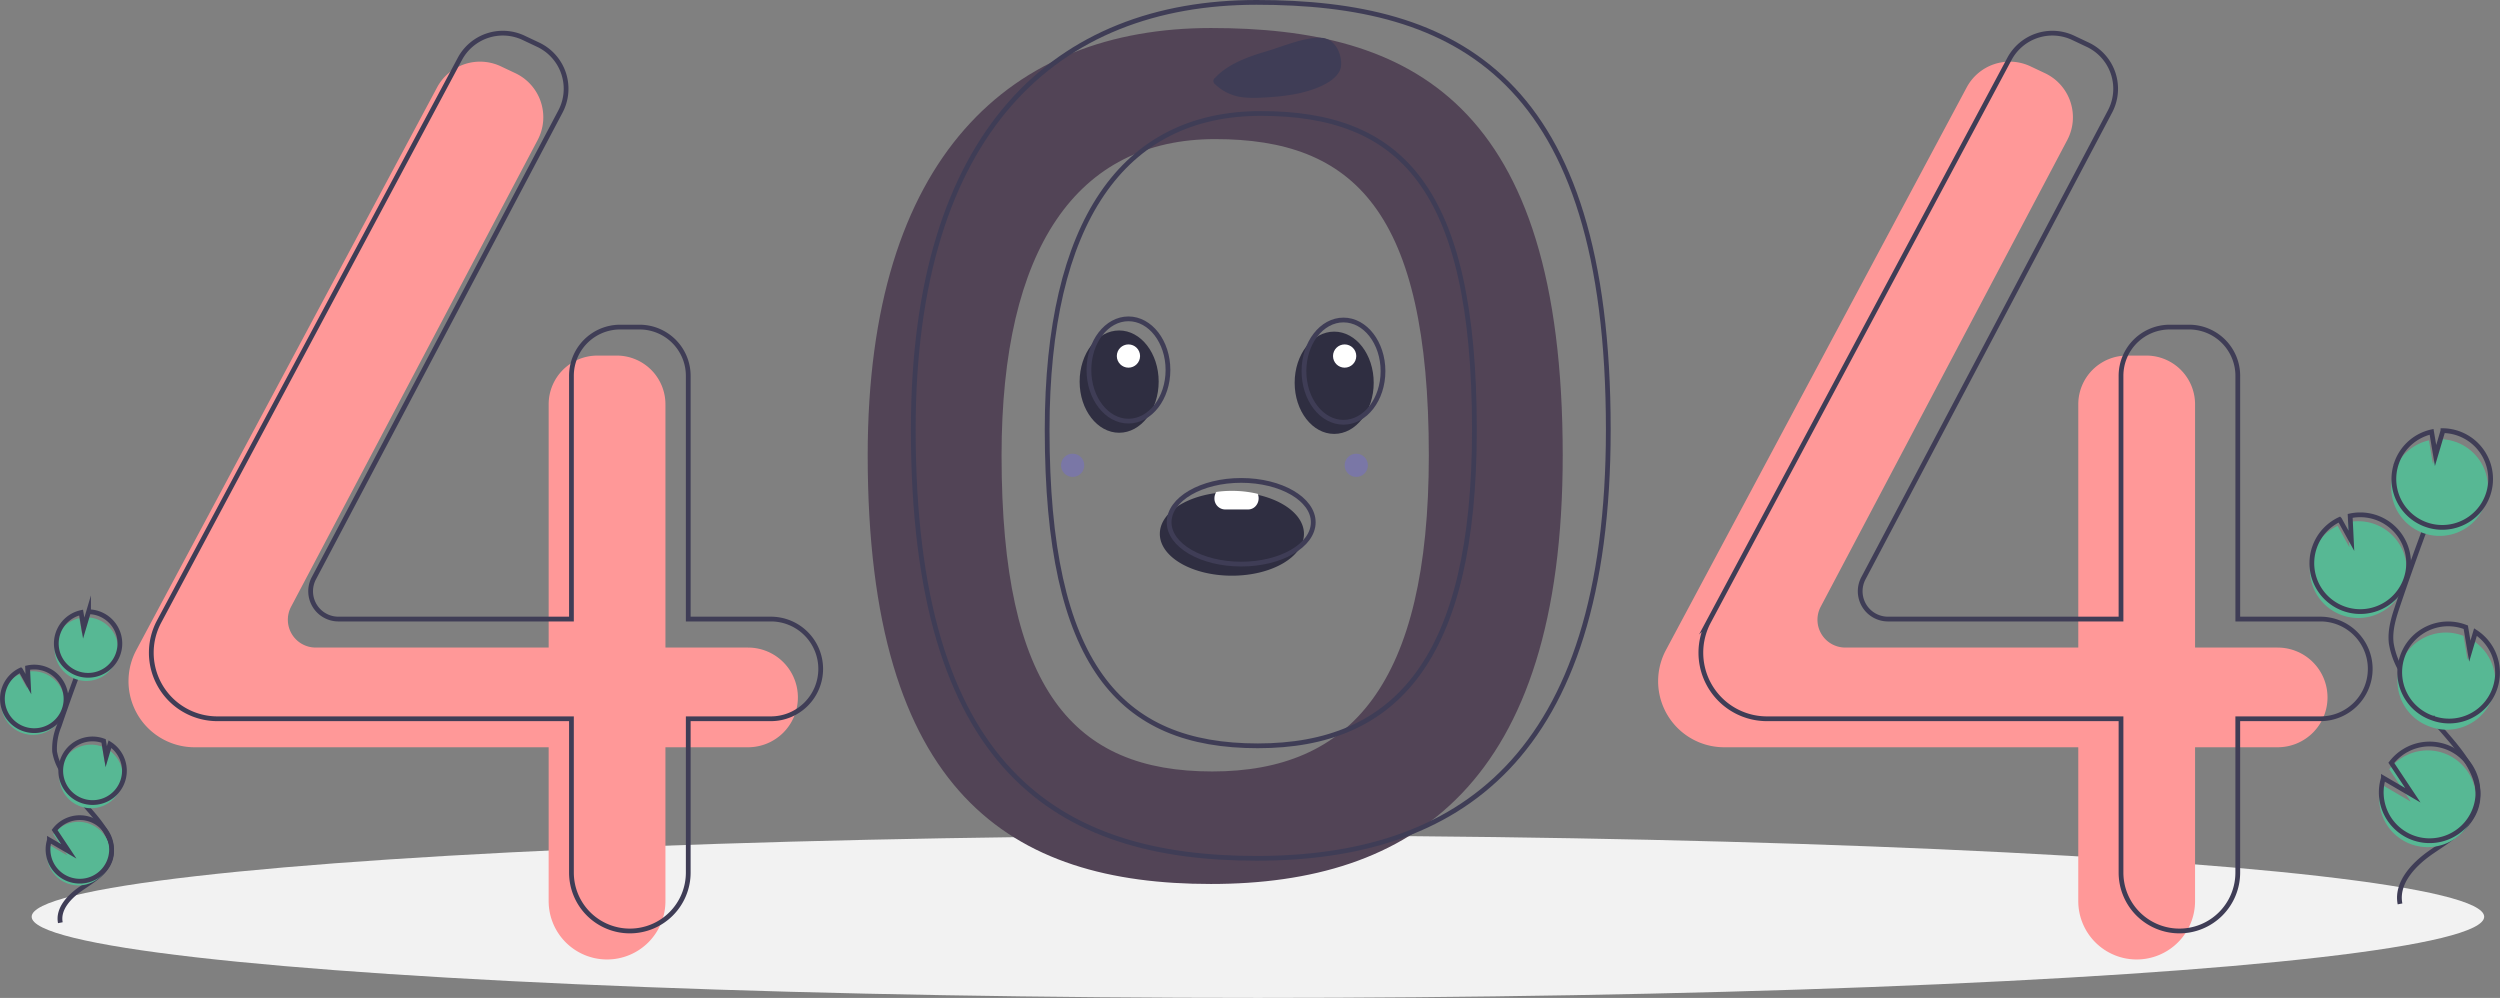 <svg xmlns="http://www.w3.org/2000/svg" width="525.156" height="209.624" viewBox="0 0 525.156 209.624"><rect x="0" y="0" width="525.156" height="209.624" fill="#808080" stroke="none"/><defs><style>.a{fill:#f2f2f2;}.b{fill:#524456;}.c{fill:#ff9898;}.d{fill:none;stroke:#3f3d56;stroke-miterlimit:10;}.e{fill:#3f3d56;}.f{fill:#57b894;}.g{fill:#2f2e41;}.h{fill:#fff;}.i{fill:#6c63ff;opacity:0.3;isolation:isolate;}</style></defs><g transform="translate(0.233 -155.482)"><ellipse class="a" cx="257.591" cy="17.053" rx="257.591" ry="17.053" transform="translate(6.419 331)"/><path class="b" d="M444.877,167.01c-41.969,0-72.1,26.926-72.1,89.753,0,71.2,30.133,90.052,72.1,90.052s73.9-20.643,73.9-90.052C518.773,182.567,486.845,167.01,444.877,167.01Zm.276,156.17c-29.068,0-44.255-17.054-44.255-66.371,0-43.516,15.808-66.463,44.876-66.463s44.876,15.074,44.876,66.463C490.651,304.883,474.22,323.18,445.152,323.18Z" transform="translate(-190.74 -5.643)"/><path class="c" d="M184.946,304.555H167.594v-51.1a10.234,10.234,0,0,0-10.233-10.233h-4.066a10.233,10.233,0,0,0-10.233,10.233h0v51.1H94.117a5.842,5.842,0,0,1-5.165-8.571l51.8-98.046a10.233,10.233,0,0,0-4.267-13.828q-.2-.107-.411-.206l-3.058-1.444a10.233,10.233,0,0,0-13.394,4.429L56.443,305.079a13.877,13.877,0,0,0-1.639,6.542h0A13.876,13.876,0,0,0,68.68,325.5h74.381v32.311a12.266,12.266,0,0,0,12.266,12.266h0a12.266,12.266,0,0,0,12.266-12.266h0V325.5h17.352a10.471,10.471,0,0,0,10.471-10.471h0a10.471,10.471,0,0,0-10.471-10.471Z" transform="translate(-28.042 -13.046)"/><path class="c" d="M842.943,304.555H825.591v-51.1a10.234,10.234,0,0,0-10.233-10.233h-4.066a10.234,10.234,0,0,0-10.233,10.233h0v51.1H752.113a5.842,5.842,0,0,1-5.165-8.571l51.8-98.046a10.233,10.233,0,0,0-4.268-13.828q-.2-.107-.411-.206l-3.058-1.444a10.233,10.233,0,0,0-13.394,4.429L714.44,305.079a13.877,13.877,0,0,0-1.639,6.542h0A13.876,13.876,0,0,0,726.677,325.5h74.38v32.311a12.266,12.266,0,0,0,12.266,12.266h0a12.267,12.267,0,0,0,12.267-12.266h0V325.5h17.352a10.471,10.471,0,0,0,10.471-10.471h0a10.471,10.471,0,0,0-10.471-10.471Z" transform="translate(-364.723 -13.046)"/><path class="d" d="M194.749,292.3H177.4V241.2a10.234,10.234,0,0,0-10.233-10.233H163.1A10.233,10.233,0,0,0,152.864,241.2h0v51.1H103.919a5.842,5.842,0,0,1-5.165-8.571l51.8-98.046a10.233,10.233,0,0,0-4.267-13.828q-.2-.108-.411-.206l-3.058-1.444a10.233,10.233,0,0,0-13.394,4.429L66.246,292.826a13.875,13.875,0,0,0-1.639,6.542h0a13.876,13.876,0,0,0,13.876,13.876h74.381v32.311a12.266,12.266,0,0,0,12.266,12.266h0A12.266,12.266,0,0,0,177.4,345.555h0V313.244h17.352a10.472,10.472,0,0,0,10.471-10.471h0A10.471,10.471,0,0,0,194.749,292.3Z" transform="translate(-33.058 -6.776)"/><path class="d" d="M861.323,292.3H843.97V241.2a10.233,10.233,0,0,0-10.233-10.233h-4.066A10.233,10.233,0,0,0,819.438,241.2h0v51.1H770.493a5.843,5.843,0,0,1-5.166-8.571l51.8-98.046a10.233,10.233,0,0,0-4.268-13.828q-.2-.108-.411-.206l-3.058-1.444A10.233,10.233,0,0,0,796,174.635l-63.18,118.191a13.875,13.875,0,0,0-1.638,6.542h0a13.876,13.876,0,0,0,13.876,13.876h74.381v32.311A12.266,12.266,0,0,0,831.7,357.821h0a12.266,12.266,0,0,0,12.266-12.266h0V313.244h17.353a10.472,10.472,0,0,0,10.471-10.471h0A10.472,10.472,0,0,0,861.323,292.3Z" transform="translate(-374.127 -6.776)"/><path class="d" d="M464.482,155.982c-41.969,0-72.1,26.926-72.1,89.753,0,71.2,30.133,90.052,72.1,90.052s73.9-20.643,73.9-90.052C538.378,171.539,506.45,155.982,464.482,155.982Zm.276,156.17c-29.068,0-44.255-17.054-44.255-66.371,0-43.516,15.808-66.463,44.877-66.463s44.876,15.074,44.876,66.463c0,48.074-16.43,66.371-45.5,66.371Z" transform="translate(-200.771)"/><path class="e" d="M548.224,177.531c-.379,1.559-2.016,2.808-3.828,3.681-3.809,1.834-8.509,2.382-13.067,2.566a22.082,22.082,0,0,1-3.489-.064,10.025,10.025,0,0,1-5.982-2.75.82.82,0,0,1,.021-1.388c2.427-2.666,6.477-4.3,10.556-5.478,3.093-.892,8.488-3.2,11.861-2.892C547.564,171.507,548.7,175.562,548.224,177.531Z" transform="translate(-266.831 -7.775)"/><path class="f" d="M999.849,398.892A10.163,10.163,0,1,0,1001.2,379.4l.254,5.231-2.475-4.483a10.126,10.126,0,0,0-5.217,5.725,9.98,9.98,0,0,0-.585,2.749A10.162,10.162,0,0,0,999.849,398.892Z" transform="translate(-508.173 -114.203)"/><path class="d" d="M1029.935,450.409c-.874-4.449,2.912-8.393,6.651-10.956s8.109-5.082,9.385-9.433c1.834-6.253-3.628-11.979-7.88-16.917a61.181,61.181,0,0,1-8.069-11.992,16.519,16.519,0,0,1-1.93-5.453c-.335-2.771.555-5.529,1.452-8.173q4.483-13.21,9.585-26.2" transform="translate(-526.013 -105.05)"/><path class="d" d="M1000.706,396.134a10.163,10.163,0,1,0,1.354-19.492l.254,5.231-2.475-4.483a10.123,10.123,0,0,0-5.217,5.725,9.981,9.981,0,0,0-.585,2.749A10.162,10.162,0,0,0,1000.706,396.134Z" transform="translate(-508.612 -112.792)"/><path class="f" d="M1028.759,350.573a10.15,10.15,0,0,1,7.315-6.444l.837,4.973,1.552-5.223a10.16,10.16,0,1,1-9.7,6.694Z" transform="translate(-526.079 -96.142)"/><path class="d" d="M1029.9,346.9a10.152,10.152,0,0,1,7.315-6.445l.837,4.973,1.552-5.223a10.161,10.161,0,1,1-9.7,6.695Z" transform="translate(-526.664 -94.26)"/><path class="f" d="M1037.968,446.941a10.162,10.162,0,0,0,8.995-18.079l-1.192,4.014-.845-5.032-.026-.01a10.163,10.163,0,1,0-6.938,19.1l.006,0Z" transform="translate(-527.673 -138.787)"/><path class="d" d="M1038.958,443.217a10.162,10.162,0,0,0,8.994-18.079l-1.192,4.014-.845-5.032-.026-.01a10.163,10.163,0,1,0-6.937,19.1l.006,0Z" transform="translate(-528.18 -136.881)"/><path class="f" d="M1023.16,489.679a10.158,10.158,0,1,0,1.958-7.958l4.528,6.815-6.187-3.617A10.068,10.068,0,0,0,1023.16,489.679Z" transform="translate(-523.446 -164.647)"/><path class="d" d="M1024.018,486.921a10.158,10.158,0,1,0,1.959-7.958l4.528,6.815-6.187-3.617A10.072,10.072,0,0,0,1024.018,486.921Z" transform="translate(-523.885 -163.236)"/><path class="f" d="M4.4,456.676a6.678,6.678,0,1,0,.889-12.806l.167,3.437-1.626-2.946A6.655,6.655,0,0,0,.4,448.122a6.558,6.558,0,0,0-.384,1.806A6.677,6.677,0,0,0,4.4,456.676Z" transform="translate(0 -147.23)"/><path class="d" d="M24.166,490.524c-.574-2.923,1.913-5.514,4.37-7.2s5.328-3.339,6.166-6.2c1.2-4.108-2.384-7.87-5.177-11.114a40.177,40.177,0,0,1-5.3-7.879,10.838,10.838,0,0,1-1.268-3.582,12.362,12.362,0,0,1,.954-5.37q2.945-8.679,6.3-17.213" transform="translate(-11.721 -141.216)"/><path class="d" d="M4.962,454.864a6.678,6.678,0,1,0,.889-12.806l.167,3.437-1.626-2.946A6.652,6.652,0,0,0,.965,446.31a6.54,6.54,0,0,0-.384,1.806A6.677,6.677,0,0,0,4.962,454.864Z" transform="translate(-0.288 -146.303)"/><path class="f" d="M23.393,424.93A6.671,6.671,0,0,1,28.2,420.7l.55,3.267,1.02-3.432a6.676,6.676,0,1,1-6.376,4.4Z" transform="translate(-11.764 -135.363)"/><path class="d" d="M24.144,422.514a6.671,6.671,0,0,1,4.806-4.234l.55,3.267,1.02-3.432a6.676,6.676,0,1,1-6.376,4.4Z" transform="translate(-12.149 -134.127)"/><path class="f" d="M29.436,488.243a6.677,6.677,0,0,0,5.909-11.878L34.562,479l-.555-3.306-.017-.006a6.677,6.677,0,0,0-4.572,12.547Z" transform="translate(-12.804 -163.379)"/><path class="d" d="M30.1,485.8a6.677,6.677,0,0,0,5.91-11.878l-.783,2.637-.555-3.306-.017-.006A6.677,6.677,0,1,0,30.1,485.8Z" transform="translate(-13.147 -162.131)"/><path class="f" d="M19.714,516.325A6.674,6.674,0,1,0,21,511.1l2.975,4.478L19.911,513.2A6.609,6.609,0,0,0,19.714,516.325Z" transform="translate(-10.035 -180.373)"/><path class="d" d="M20.278,514.513a6.673,6.673,0,1,0,1.287-5.229l2.975,4.478-4.065-2.377A6.615,6.615,0,0,0,20.278,514.513Z" transform="translate(-10.323 -179.445)"/><ellipse class="g" cx="8.302" cy="10.743" rx="8.302" ry="10.743" transform="translate(226.556 224.901)"/><ellipse class="g" cx="8.302" cy="10.743" rx="8.302" ry="10.743" transform="translate(271.726 225.145)"/><path class="g" d="M528.722,375.4c0,4.854-6.778,8.79-15.138,8.79s-15.138-3.936-15.138-8.79c0-4.2,5.083-7.72,11.876-8.58a24.532,24.532,0,0,1,3.262-.21,24.779,24.779,0,0,1,5.435.586C524.693,368.466,528.722,371.665,528.722,375.4Z" transform="translate(-255.043 -107.776)"/><ellipse class="d" cx="8.302" cy="10.743" rx="8.302" ry="10.743" transform="translate(228.51 222.459)"/><ellipse class="d" cx="8.302" cy="10.743" rx="8.302" ry="10.743" transform="translate(273.68 222.703)"/><ellipse class="d" cx="15.138" cy="8.79" rx="15.138" ry="8.79" transform="translate(245.357 256.398)"/><path class="h" d="M531.223,367.677a2.412,2.412,0,0,1-.645,1.657,2.117,2.117,0,0,1-1.553.687h-4.883a2.278,2.278,0,0,1-2.2-2.344,2.4,2.4,0,0,1,.4-1.339,23,23,0,0,1,3.262-.224,23.279,23.279,0,0,1,5.435.626A2.466,2.466,0,0,1,531.223,367.677Z" transform="translate(-267.066 -107.52)"/><circle class="h" cx="2.442" cy="2.442" r="2.442" transform="translate(234.369 227.831)"/><circle class="h" cx="2.442" cy="2.442" r="2.442" transform="translate(279.784 227.831)"/><circle class="i" cx="2.442" cy="2.442" r="2.442" transform="translate(282.225 250.782)"/><circle class="i" cx="2.442" cy="2.442" r="2.442" transform="translate(222.65 250.782)"/></g></svg>